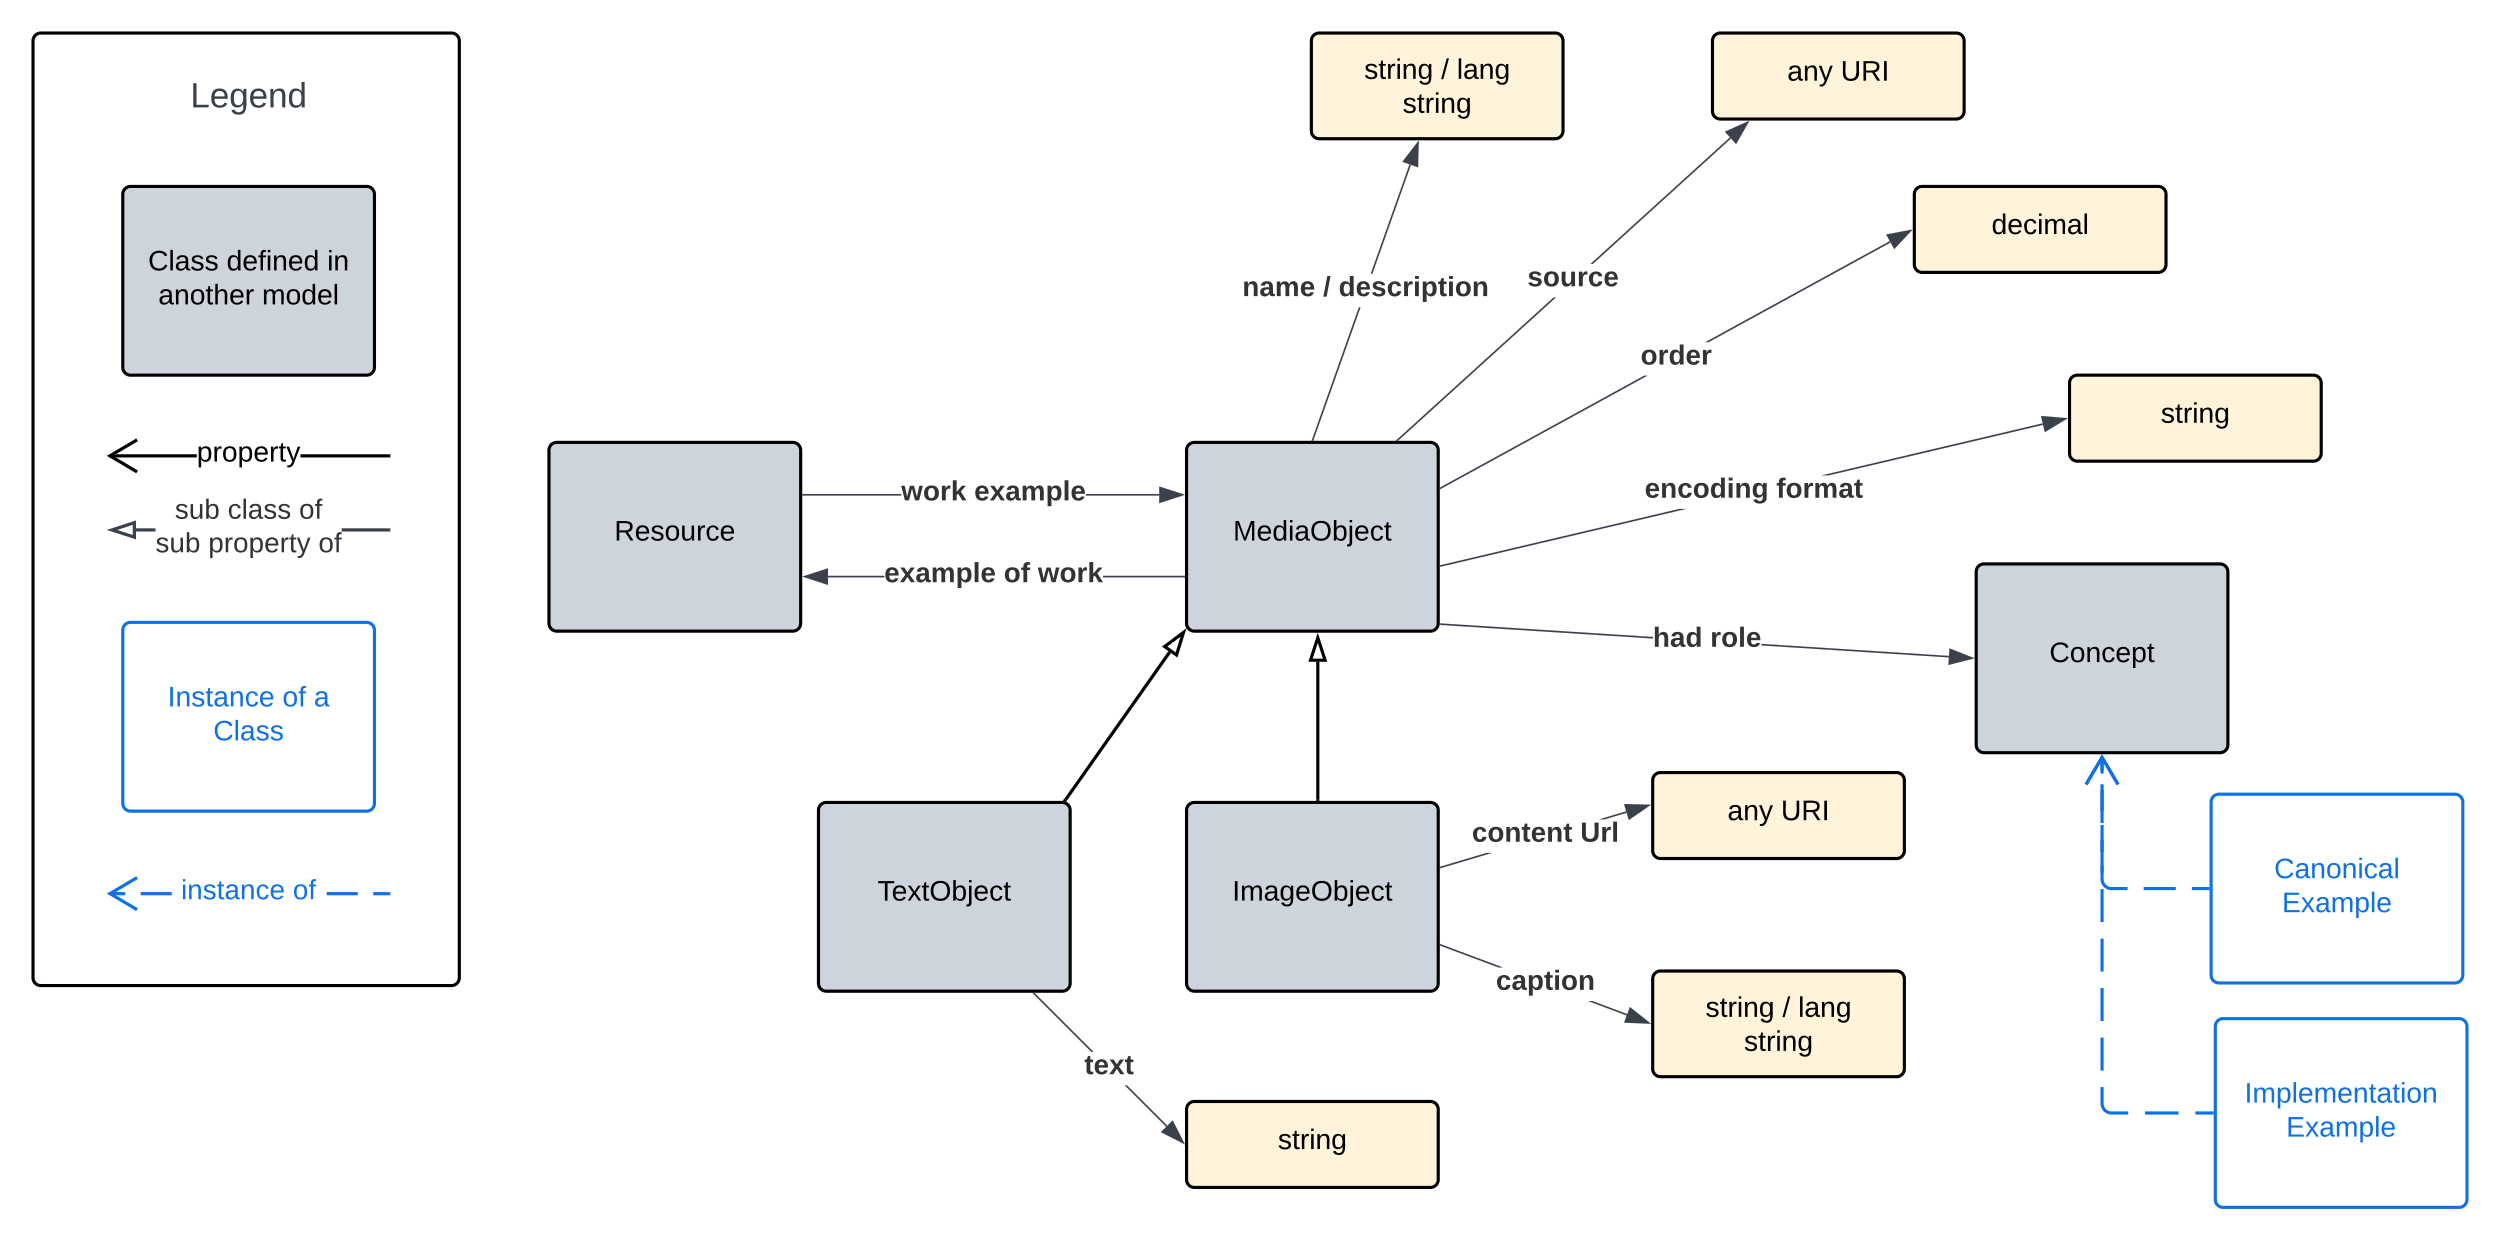 <svg xmlns="http://www.w3.org/2000/svg" xmlns:xlink="http://www.w3.org/1999/xlink" xmlns:lucid="lucid" width="1589.33" height="788.57"><g transform="translate(-1555 -177.434)" lucid:page-tab-id="PL-nZYSw3IIe"><path d="M1500 0h2000v1000H1500z" fill="#fff"/><path d="M1576 203.43a5 5 0 0 1 5-5h261a5 5 0 0 1 5 5V799a5 5 0 0 1-5 5h-261a5 5 0 0 1-5-5z" stroke="#000" stroke-width="2" fill="#fff"/><path d="M1904 463.67a5 5 0 0 1 5-5h150a5 5 0 0 1 5 5v110a5 5 0 0 1-5 5h-150a5 5 0 0 1-5-5z" stroke="#000" stroke-width="2" fill="#ced4db"/><use xlink:href="#a" transform="matrix(1,0,0,1,1916,470.668) translate(29.55 50.4)"/><path d="M2309.33 463.67a5 5 0 0 1 5-5h150a5 5 0 0 1 5 5v110a5 5 0 0 1-5 5h-150a5 5 0 0 1-5-5z" stroke="#000" stroke-width="2" fill="#ced4db"/><use xlink:href="#b" transform="matrix(1,0,0,1,2321.333,470.668) translate(17.575 50.4)"/><path d="M2127.95 492.5h-62.45v-1h62.45zm164 0h-46.57v-1h46.57z" stroke="#3a414a" stroke-width=".05" fill="#3a414a"/><path d="M2065.5 492.5h-.5v-1h.5z" fill="#3a414a"/><path d="M2065.54 492.52h-.57v-1.04h.57zm-.5-1v.96h.45v-.96z" stroke="#3a414a" stroke-width=".05" fill="#3a414a"/><path d="M2306.7 492l-14.25 4.63v-9.26z" fill="#3a414a"/><path d="M2308.33 492l-16.38 5.32v-10.64zm-15.38 3.95l12.15-3.95-12.15-3.95z" stroke="#3a414a" stroke-width=".05" fill="#3a414a"/><use xlink:href="#c" transform="matrix(1,0,0,1,2127.951,481.333) translate(0 14.222)"/><use xlink:href="#d" transform="matrix(1,0,0,1,2127.951,481.333) translate(46.37 14.222)"/><path d="M2117.14 544.5h-35.76v-1h35.76zm190.7 0h-51.64v-1h51.63z" stroke="#3a414a" stroke-width=".05" fill="#3a414a"/><path d="M2308.33 544.5h-.5v-1h.5z" fill="#3a414a"/><path d="M2308.36 544.52h-.56v-1.04h.56zm-.5-1v.96h.45v-.96z" stroke="#3a414a" stroke-width=".05" fill="#3a414a"/><path d="M2080.88 548.63l-14.26-4.63 14.26-4.63z" fill="#3a414a"/><path d="M2081.38 549.32L2065 544l16.38-5.32zm-13.14-5.32l12.14 3.95v-7.9z" stroke="#3a414a" stroke-width=".05" fill="#3a414a"/><use xlink:href="#e" transform="matrix(1,0,0,1,2117.136,533.333) translate(0 14.222)"/><use xlink:href="#f" transform="matrix(1,0,0,1,2117.136,533.333) translate(76 14.222)"/><use xlink:href="#g" transform="matrix(1,0,0,1,2117.136,533.333) translate(97.63 14.222)"/><path d="M2388.67 203.43a5 5 0 0 1 5-5h150a5 5 0 0 1 5 5v57.2a5 5 0 0 1-5 5h-150a5 5 0 0 1-5-5z" stroke="#000" stroke-width="2" fill="#fff3d9"/><use xlink:href="#h" transform="matrix(1,0,0,1,2400.667,210.434) translate(21.575 17.15)"/><use xlink:href="#i" transform="matrix(1,0,0,1,2400.667,210.434) translate(70.475 17.15)"/><use xlink:href="#j" transform="matrix(1,0,0,1,2400.667,210.434) translate(80.475 17.15)"/><use xlink:href="#k" transform="matrix(1,0,0,1,2400.667,210.434) translate(46.05 38.75)"/><path d="M2389.97 457.36l-.94-.33 29.83-84.2h1.06zM2452 282.24l-24.53 69.24h-1.05l24.64-69.57z" stroke="#3a414a" stroke-width=".05" fill="#3a414a"/><path d="M2389.98 457.35l-.12.32h-1.06l.23-.65z" fill="#3a414a"/><path d="M2390 457.34l-.12.35h-1.1l.24-.7zm-1.16.3h1l.1-.27-.9-.32z" stroke="#3a414a" stroke-width=".05" fill="#3a414a"/><path d="M2456.07 283.15l-8.74-3.1 9.13-11.9z" fill="#3a414a"/><path d="M2456.55 283.86l-10.04-3.56 10.5-13.67zm-8.4-4.04l7.43 2.63.34-12.76z" stroke="#3a414a" stroke-width=".05" fill="#3a414a"/><use xlink:href="#l" transform="matrix(1,0,0,1,2344.796,351.484) translate(0.005 14.222)"/><use xlink:href="#m" transform="matrix(1,0,0,1,2344.796,351.484) translate(51.314 14.222)"/><use xlink:href="#n" transform="matrix(1,0,0,1,2344.796,351.484) translate(61.19 14.222)"/><path d="M2772 300.94a5 5 0 0 1 5-5h150a5 5 0 0 1 5 5v44.67a5 5 0 0 1-5 5h-150a5 5 0 0 1-5-5z" stroke="#000" stroke-width="2" fill="#fff3d9"/><use xlink:href="#o" transform="matrix(1,0,0,1,2784,307.942) translate(37.075 18.275)"/><path d="M2471 488.2l-.47-.88 129.63-71.02h2.08zm285.87-156.6l-115.7 63.37h-2.07l117.3-64.26z" stroke="#3a414a" stroke-width=".05" fill="#3a414a"/><path d="M2471.02 488.2l-.7.37v-1.14l.22-.12z" fill="#3a414a"/><path d="M2471.06 488.2l-.75.4v-1.2l.25-.12zm-.7-.75v1.08l.63-.35-.47-.83z" stroke="#3a414a" stroke-width=".05" fill="#3a414a"/><path d="M2759.3 334.97l-4.46-8.13 14.74-2.8z" fill="#3a414a"/><path d="M2759.2 335.82l-5.13-9.34 16.93-3.2zm-3.6-8.6l3.8 6.9 8.76-9.3z" stroke="#3a414a" stroke-width=".05" fill="#3a414a"/><use xlink:href="#p" transform="matrix(1,0,0,1,2598,394.971) translate(0 14.222)"/><path d="M2870.67 420.94a5 5 0 0 1 5-5h150a5 5 0 0 1 5 5v44.67a5 5 0 0 1-5 5h-150a5 5 0 0 1-5-5z" stroke="#000" stroke-width="2" fill="#fff3d9"/><use xlink:href="#q" transform="matrix(1,0,0,1,2882.667,427.942) translate(46.05 18.275)"/><path d="M2470.93 537.7l-.22-.97 151.83-35.76h4.36zm382.9-90.18l-136.36 32.12h-4.36l140.5-33.1z" stroke="#3a414a" stroke-width=".05" fill="#3a414a"/><path d="M2470.95 537.7l-.62.15v-1.03l.4-.1z" fill="#3a414a"/><path d="M2470.98 537.72l-.67.16v-1.08l.44-.1zm-.62-.88v.98l.56-.14-.22-.92z" stroke="#3a414a" stroke-width=".05" fill="#3a414a"/><path d="M2868.1 443.65l-12.83 7.78-2.13-9.03z" fill="#3a414a"/><path d="M2869.67 443.28l-14.73 8.93-2.44-10.35zm-14.07 7.37l10.92-6.63-12.73-1.06z" stroke="#3a414a" stroke-width=".05" fill="#3a414a"/><use xlink:href="#r" transform="matrix(1,0,0,1,2600.568,479.638) translate(0.005 14.222)"/><use xlink:href="#s" transform="matrix(1,0,0,1,2600.568,479.638) translate(83.709 14.222)"/><path d="M2811.33 540.94a5 5 0 0 1 5-5h150a5 5 0 0 1 5 5v110a5 5 0 0 1-5 5h-150a5 5 0 0 1-5-5z" stroke="#000" stroke-width="2" fill="#ced4db"/><use xlink:href="#t" transform="matrix(1,0,0,1,2823.333,547.942) translate(34.525 50.4)"/><path d="M2794 594.4l-.05 1-119.14-7.62v-1zm-188.18-12.02v1l-135.06-8.63.06-1z" stroke="#3a414a" stroke-width=".05" fill="#3a414a"/><path d="M2470.84 573.75l-.07 1-.53-.03.02-.1.07-.9z" fill="#3a414a"/><path d="M2470.86 573.73l-.06 1.05-.6-.04.04-.14.07-.9zm-.57.88l-.03.1.48.02.06-.95-.45-.02z" stroke="#3a414a" stroke-width=".05" fill="#3a414a"/><path d="M2808.72 595.84l-14.53 3.7.58-9.24z" fill="#3a414a"/><path d="M2810.33 595.94l-16.7 4.27.7-10.62zm-15.6 2.96l12.37-3.16-11.87-4.72z" stroke="#3a414a" stroke-width=".05" fill="#3a414a"/><use xlink:href="#u" transform="matrix(1,0,0,1,2605.819,574.413) translate(0.005 14.222)"/><use xlink:href="#v" transform="matrix(1,0,0,1,2605.819,574.413) translate(36.449 14.222)"/><path d="M2960.67 687.33a5 5 0 0 1 5-5h150a5 5 0 0 1 5 5v110a5 5 0 0 1-5 5h-150a5 5 0 0 1-5-5z" stroke="#1071e5" stroke-width="2" fill="#fff"/><use xlink:href="#w" transform="matrix(1,0,0,1,2972.667,694.333) translate(28.075 41.4)"/><use xlink:href="#x" transform="matrix(1,0,0,1,2972.667,694.333) translate(33.05 63)"/><path d="M2963.33 830a5 5 0 0 1 5-5h150a5 5 0 0 1 5 5v110a5 5 0 0 1-5 5h-150a5 5 0 0 1-5-5z" stroke="#1071e5" stroke-width="2" fill="#fff"/><use xlink:href="#y" transform="matrix(1,0,0,1,2975.333,837) translate(6.6 41.4)"/><use xlink:href="#x" transform="matrix(1,0,0,1,2975.333,837) translate(33.05 63)"/><path d="M2958.67 742.33h-10.23m-10.22 0h-20.44m-10.22 0h-10.23l-.93-.07-.92-.22-.87-.36-.8-.5-.7-.6-.62-.72-.5-.8-.35-.87-.22-.93-.07-.94v-8.62m0-8.6v-17.24m0-8.62V676m0-8.62v-8.62" stroke="#1071e5" stroke-width="2" fill="none"/><path d="M2959.67 743.33h-1.03v-2h1.03z" stroke="#1071e5" stroke-width=".05" fill="#1071e5"/><path d="M2901.5 676.12l-10.17-17.2-10.18 17.2M2961.33 885h-10.66m-10.67 0h-21.33m-10.67 0h-10.67l-.93-.07-.92-.22-.87-.35-.8-.5-.7-.6-.62-.72-.5-.8-.35-.88-.22-.9-.07-.95v-10.5m0-10.48v-20.97m0-10.5V805.6m0-10.5v-20.98m0-10.48v-20.98m0-10.5V711.2m0-10.5v-20.96m0-10.5v-10.48" stroke="#1071e5" stroke-width="2" fill="none"/><path d="M2962.33 886h-1.02v-2h1.03z" stroke="#1071e5" stroke-width=".05" fill="#1071e5"/><path d="M2901.5 676.12l-10.17-17.2-10.18 17.2" stroke="#1071e5" stroke-width="2" fill="none"/><path d="M2605.67 673.57a5 5 0 0 1 5-5h150a5 5 0 0 1 5 5v44.66a5 5 0 0 1-5 5h-150a5 5 0 0 1-5-5z" stroke="#000" stroke-width="2" fill="#fff3d9"/><use xlink:href="#z" transform="matrix(1,0,0,1,2617.667,680.568) translate(35.55 18.275)"/><use xlink:href="#A" transform="matrix(1,0,0,1,2617.667,680.568) translate(69.55 18.275)"/><path d="M2470.95 729.34l-.28-.96 29.26-8.7h3.5zm118.16-35.2l-14.03 4.2h-3.5l17.25-5.14z" stroke="#3a414a" stroke-width=".05" fill="#3a414a"/><path d="M2470.97 729.33l-.64.2v-1.05l.35-.1z" fill="#3a414a"/><path d="M2471 729.35l-.7.2v-1.1l.4-.1zm-.64-.85v1l.58-.18-.28-.9z" stroke="#3a414a" stroke-width=".05" fill="#3a414a"/><path d="M2603.12 689.46l-12.35 8.52-2.65-8.9z" fill="#3a414a"/><path d="M2604.67 689l-14.2 9.78-3.02-10.2zm-13.62 8.17l10.5-7.25-12.75-.3z" stroke="#3a414a" stroke-width=".05" fill="#3a414a"/><use xlink:href="#B" transform="matrix(1,0,0,1,2490.735,698.333) translate(0 14.222)"/><use xlink:href="#C" transform="matrix(1,0,0,1,2490.735,698.333) translate(68.889 14.222)"/><path d="M2075.33 692.57a5 5 0 0 1 5-5h150a5 5 0 0 1 5 5v110a5 5 0 0 1-5 5h-150a5 5 0 0 1-5-5z" stroke="#000" stroke-width="2" fill="#ced4db"/><use xlink:href="#D" transform="matrix(1,0,0,1,2087.333,699.568) translate(25.55 50.4)"/><path d="M2589.5 822.12l-.35.93-24.6-9.22h2.84zm-79.04-29.62h-2.85l-36.97-13.86.35-.93z" stroke="#3a414a" stroke-width=".05" fill="#3a414a"/><path d="M2471 777.7l-.36.95-.3-.12v-1.06z" fill="#3a414a"/><path d="M2471.02 777.7l-.37.98-.34-.13v-1.12zm-.66.82l.26.1.34-.9-.6-.22z" stroke="#3a414a" stroke-width=".05" fill="#3a414a"/><path d="M2603.15 827.77l-14.98-.67 3.25-8.68z" fill="#3a414a"/><path d="M2604.67 828.33l-17.2-.76 3.72-9.97zm-15.8-1.7l12.77.57-10-7.96z" stroke="#3a414a" stroke-width=".05" fill="#3a414a"/><use xlink:href="#E" transform="matrix(1,0,0,1,2505.994,792.5) translate(0.005 14.222)"/><path d="M2605.67 799.73a5 5 0 0 1 5-5h150a5 5 0 0 1 5 5v57.2a5 5 0 0 1-5 5h-150a5 5 0 0 1-5-5z" stroke="#000" stroke-width="2" fill="#fff3d9"/><use xlink:href="#h" transform="matrix(1,0,0,1,2617.667,806.733) translate(21.575 17.15)"/><use xlink:href="#i" transform="matrix(1,0,0,1,2617.667,806.733) translate(70.475 17.15)"/><use xlink:href="#j" transform="matrix(1,0,0,1,2617.667,806.733) translate(80.475 17.15)"/><use xlink:href="#k" transform="matrix(1,0,0,1,2617.667,806.733) translate(46.05 38.75)"/><path d="M2299.42 592.54l-66.25 93.98-1.63-1.15 66.24-93.98z" stroke="#000" stroke-width=".05"/><path d="M2302.96 593.82l-7.57-5.34 12-9z" fill="#fff"/><path d="M2303.5 595.43l-9.8-6.93 15.56-11.66zm-6.4-6.98l5.32 3.76 3.1-10.07z" stroke="#000" stroke-width=".05"/><path d="M2233.2 686.5l-.44.6-.57-.24-.93-.22-.6-.05.88-1.25z"/><path d="M2233.22 686.5l-.45.63-.6-.25-.9-.22-.64-.05.9-1.3zm-2.5.07l.56.04.92.24.56.23.4-.57-1.6-1.12z" stroke="#000" stroke-width=".05"/><path d="M1633.05 300.94a5 5 0 0 1 5-5h150a5 5 0 0 1 5 5v110a5 5 0 0 1-5 5h-150a5 5 0 0 1-5-5z" stroke="#000" stroke-width="2" fill="#ced4db"/><use xlink:href="#F" transform="matrix(1,0,0,1,1645.048,307.942) translate(4.1 41.4)"/><use xlink:href="#G" transform="matrix(1,0,0,1,1645.048,307.942) translate(54 41.4)"/><use xlink:href="#H" transform="matrix(1,0,0,1,1645.048,307.942) translate(117.95 41.4)"/><use xlink:href="#I" transform="matrix(1,0,0,1,1645.048,307.942) translate(10.575 63)"/><use xlink:href="#J" transform="matrix(1,0,0,1,1645.048,307.942) translate(76.525 63)"/><path d="M1680.1 468.23h-55.33v-2h55.33zm122.04 0H1746v-2h56.14z" stroke="#000" stroke-width=".05"/><path d="M1803.14 468.23h-1.02v-2h1.02zM1642.64 457.9l-15.76 9.33 15.76 9.32-1.02 1.73-18.67-11.05 18.67-11.04z" stroke="#000" stroke-width=".05"/><use xlink:href="#K" transform="matrix(1,0,0,1,1680.098,456.434) translate(0.005 14.4)"/><path d="M1633.05 578.1a5 5 0 0 1 5-5h150a5 5 0 0 1 5 5v110a5 5 0 0 1-5 5h-150a5 5 0 0 1-5-5z" stroke="#1071e5" stroke-width="2" fill="#fff"/><use xlink:href="#L" transform="matrix(1,0,0,1,1645.048,585.115) translate(16.5 41.4)"/><use xlink:href="#M" transform="matrix(1,0,0,1,1645.048,585.115) translate(89.5 41.4)"/><use xlink:href="#N" transform="matrix(1,0,0,1,1645.048,585.115) translate(109.5 41.4)"/><use xlink:href="#O" transform="matrix(1,0,0,1,1645.048,585.115) translate(45.55 63)"/><path d="M1802.14 746.54h-9.85v-2h9.84zm-19.7 0h-19.7v-2h19.7zm-118.25 0h-19.72v-2h19.7zm-29.58 0h-9.85v-2h9.85z" stroke="#1071e5" stroke-width=".05" fill="#1071e5"/><path d="M1803.14 746.54h-1.02v-2h1.02zM1642.64 736.23l-15.76 9.3 15.76 9.34-1.02 1.72-18.67-11.06 18.67-11.04z" stroke="#1071e5" stroke-width=".05" fill="#1071e5"/><use xlink:href="#P" transform="matrix(1,0,0,1,1670.11,734.878) translate(0 14.222)"/><use xlink:href="#Q" transform="matrix(1,0,0,1,1670.11,734.878) translate(71.062 14.222)"/><path d="M1653.84 515.32h-12.4v-2h12.4zm148.3 0h-29.88v-2h29.88z" stroke="#3a414a" stroke-width=".05" fill="#3a414a"/><path d="M1803.14 515.32h-1.02v-2h1.02z" stroke="#3a414a" stroke-width=".05" fill="#3a414a"/><path d="M1640.45 518.96l-14.26-4.64 14.25-4.64z" fill="#fff"/><path d="M1641.45 520.33l-18.5-6 18.5-6.02zm-12.03-6l10.03 3.25v-6.52z" stroke="#3a414a" stroke-width=".05" fill="#3a414a"/><g><use xlink:href="#R" transform="matrix(1,0,0,1,1653.838,492.987) translate(12.326 14.222)"/><use xlink:href="#S" transform="matrix(1,0,0,1,1653.838,492.987) translate(45.906 14.222)"/><use xlink:href="#T" transform="matrix(1,0,0,1,1653.838,492.987) translate(91.289 14.222)"/><use xlink:href="#U" transform="matrix(1,0,0,1,1653.838,492.987) translate(0.005 35.556)"/><use xlink:href="#V" transform="matrix(1,0,0,1,1653.838,492.987) translate(33.585 35.556)"/><use xlink:href="#W" transform="matrix(1,0,0,1,1653.838,492.987) translate(103.61 35.556)"/></g><path d="M1593.05 216.43a6 6 0 0 1 6-6h228a6 6 0 0 1 6 6v48a6 6 0 0 1-6 6h-228a6 6 0 0 1-6-6z" stroke="#000" stroke-opacity="0" fill="#fff" fill-opacity="0"/><g><use xlink:href="#X" transform="matrix(1,0,0,1,1598.048,215.434) translate(77.963 30.278)"/></g><path d="M2309.33 692.57a5 5 0 0 1 5-5h150a5 5 0 0 1 5 5v110a5 5 0 0 1-5 5h-150a5 5 0 0 1-5-5z" stroke="#000" stroke-width="2" fill="#ced4db"/><g><use xlink:href="#Y" transform="matrix(1,0,0,1,2321.333,699.568) translate(17.05 50.4)"/></g><path d="M2392.77 598.17v87.4" stroke="#000" stroke-width="2" fill="none"/><path d="M2392.77 582.9l4.63 14.27h-9.27z" stroke="#000" stroke-width="2" fill="#fff"/><path d="M2393.77 686.57h-2v-1.03h2z" stroke="#000" stroke-width=".05"/><path d="M2643.67 203.43a5 5 0 0 1 5-5h150a5 5 0 0 1 5 5v44.67a5 5 0 0 1-5 5h-150a5 5 0 0 1-5-5z" stroke="#000" stroke-width="2" fill="#fff3d9"/><g><use xlink:href="#z" transform="matrix(1,0,0,1,2655.667,210.434) translate(35.55 18.275)"/><use xlink:href="#A" transform="matrix(1,0,0,1,2655.667,210.434) translate(69.55 18.275)"/></g><path d="M2443.7 457.7l-.67-.74 99.6-90.4h1.48zm211.74-192.22l-87.83 79.74h-1.48l88.65-80.48z" stroke="#3a414a" stroke-width=".05" fill="#3a414a"/><path d="M2443.7 457.67h-1.44l.78-.72z" fill="#3a414a"/><path d="M2443.75 457.7h-1.56l.85-.78zm-1.43-.06h1.32l-.6-.65z" stroke="#3a414a" stroke-width=".05" fill="#3a414a"/><path d="M2658.6 268.2l-6.24-6.85 13.67-6.16z" fill="#3a414a"/><path d="M2658.68 269.06l-7.16-7.9 15.7-7.06zm-5.5-7.54l5.32 5.84 6.34-11.08z" stroke="#3a414a" stroke-width=".05" fill="#3a414a"/><g><use xlink:href="#Z" transform="matrix(1,0,0,1,2526.03,345.218) translate(0.005 14.222)"/></g><path d="M2309.33 882.67a5 5 0 0 1 5-5h150a5 5 0 0 1 5 5v44.66a5 5 0 0 1-5 5h-150a5 5 0 0 1-5-5z" stroke="#000" stroke-width="2" fill="#fff3d9"/><g><use xlink:href="#q" transform="matrix(1,0,0,1,2321.333,889.667) translate(46.05 18.275)"/></g><path d="M2297.1 893.06l-.7.7-26.32-26.3h1.4zm-46.94-46.94h-1.42l-36.84-36.85.7-.7z" stroke="#3a414a" stroke-width=".05" fill="#3a414a"/><path d="M2212.62 808.58l-.7.7-.73-.7h1.4z" fill="#3a414a"/><path d="M2212.65 808.58l-.74.74-.77-.78h1.5zm-1.4 0l.66.67.67-.66z" stroke="#3a414a" stroke-width=".05" fill="#3a414a"/><path d="M2307.2 903.86l-13.38-6.8 6.56-6.57z" fill="#3a414a"/><path d="M2308.33 905l-15.35-7.82 7.53-7.53zm-13.67-8.1l11.4 5.8-5.8-11.37z" stroke="#3a414a" stroke-width=".05" fill="#3a414a"/><g><use xlink:href="#aa" transform="matrix(1,0,0,1,2244.364,846.117) translate(0 14.222)"/></g><defs><path d="M233-177c-1 41-23 64-60 70L243 0h-38l-65-103H63V0H30v-248c88 3 205-21 203 71zM63-129c60-2 137 13 137-47 0-61-80-42-137-45v92" id="ab"/><path d="M100-194c63 0 86 42 84 106H49c0 40 14 67 53 68 26 1 43-12 49-29l28 8c-11 28-37 45-77 45C44 4 14-33 15-96c1-61 26-98 85-98zm52 81c6-60-76-77-97-28-3 7-6 17-6 28h103" id="ac"/><path d="M135-143c-3-34-86-38-87 0 15 53 115 12 119 90S17 21 10-45l28-5c4 36 97 45 98 0-10-56-113-15-118-90-4-57 82-63 122-42 12 7 21 19 24 35" id="ad"/><path d="M100-194c62-1 85 37 85 99 1 63-27 99-86 99S16-35 15-95c0-66 28-99 85-99zM99-20c44 1 53-31 53-75 0-43-8-75-51-75s-53 32-53 75 10 74 51 75" id="ae"/><path d="M84 4C-5 8 30-112 23-190h32v120c0 31 7 50 39 49 72-2 45-101 50-169h31l1 190h-30c-1-10 1-25-2-33-11 22-28 36-60 37" id="af"/><path d="M114-163C36-179 61-72 57 0H25l-1-190h30c1 12-1 29 2 39 6-27 23-49 58-41v29" id="ag"/><path d="M96-169c-40 0-48 33-48 73s9 75 48 75c24 0 41-14 43-38l32 2c-6 37-31 61-74 61-59 0-76-41-82-99-10-93 101-131 147-64 4 7 5 14 7 22l-32 3c-4-21-16-35-41-35" id="ah"/><g id="a"><use transform="matrix(0.05,0,0,0.05,0,0)" xlink:href="#ab"/><use transform="matrix(0.05,0,0,0.05,12.95,0)" xlink:href="#ac"/><use transform="matrix(0.05,0,0,0.05,22.95,0)" xlink:href="#ad"/><use transform="matrix(0.05,0,0,0.05,31.95,0)" xlink:href="#ae"/><use transform="matrix(0.05,0,0,0.05,41.95,0)" xlink:href="#af"/><use transform="matrix(0.05,0,0,0.05,51.95,0)" xlink:href="#ag"/><use transform="matrix(0.05,0,0,0.05,57.9,0)" xlink:href="#ah"/><use transform="matrix(0.05,0,0,0.05,66.9,0)" xlink:href="#ac"/></g><path d="M240 0l2-218c-23 76-54 145-80 218h-23L58-218 59 0H30v-248h44l77 211c21-75 51-140 76-211h43V0h-30" id="ai"/><path d="M85-194c31 0 48 13 60 33l-1-100h32l1 261h-30c-2-10 0-23-3-31C134-8 116 4 85 4 32 4 16-35 15-94c0-66 23-100 70-100zm9 24c-40 0-46 34-46 75 0 40 6 74 45 74 42 0 51-32 51-76 0-42-9-74-50-73" id="aj"/><path d="M24-231v-30h32v30H24zM24 0v-190h32V0H24" id="ak"/><path d="M141-36C126-15 110 5 73 4 37 3 15-17 15-53c-1-64 63-63 125-63 3-35-9-54-41-54-24 1-41 7-42 31l-33-3c5-37 33-52 76-52 45 0 72 20 72 64v82c-1 20 7 32 28 27v20c-31 9-61-2-59-35zM48-53c0 20 12 33 32 33 41-3 63-29 60-74-43 2-92-5-92 41" id="al"/><path d="M140-251c81 0 123 46 123 126C263-46 219 4 140 4 59 4 17-45 17-125s42-126 123-126zm0 227c63 0 89-41 89-101s-29-99-89-99c-61 0-89 39-89 99S79-25 140-24" id="am"/><path d="M115-194c53 0 69 39 70 98 0 66-23 100-70 100C84 3 66-7 56-30L54 0H23l1-261h32v101c10-23 28-34 59-34zm-8 174c40 0 45-34 45-75 0-40-5-75-45-74-42 0-51 32-51 76 0 43 10 73 51 73" id="an"/><path d="M24-231v-30h32v30H24zM-9 49c24 4 33-6 33-30v-209h32V24c2 40-23 58-65 49V49" id="ao"/><path d="M59-47c-2 24 18 29 38 22v24C64 9 27 4 27-40v-127H5v-23h24l9-43h21v43h35v23H59v120" id="ap"/><g id="b"><use transform="matrix(0.05,0,0,0.05,0,0)" xlink:href="#ai"/><use transform="matrix(0.05,0,0,0.05,14.95,0)" xlink:href="#ac"/><use transform="matrix(0.05,0,0,0.05,24.95,0)" xlink:href="#aj"/><use transform="matrix(0.05,0,0,0.05,34.95,0)" xlink:href="#ak"/><use transform="matrix(0.05,0,0,0.05,38.9,0)" xlink:href="#al"/><use transform="matrix(0.05,0,0,0.05,48.9,0)" xlink:href="#am"/><use transform="matrix(0.05,0,0,0.05,62.9,0)" xlink:href="#an"/><use transform="matrix(0.05,0,0,0.05,72.9,0)" xlink:href="#ao"/><use transform="matrix(0.05,0,0,0.05,76.85,0)" xlink:href="#ac"/><use transform="matrix(0.05,0,0,0.05,86.85,0)" xlink:href="#ah"/><use transform="matrix(0.05,0,0,0.05,95.85,0)" xlink:href="#ap"/></g><path fill="#333" d="M231 0h-52l-39-155L100 0H48L-1-190h46L77-45c9-52 24-97 36-145h53l37 145 32-145h46" id="aq"/><path fill="#333" d="M110-194c64 0 96 36 96 99 0 64-35 99-97 99-61 0-95-36-95-99 0-62 34-99 96-99zm-1 164c35 0 45-28 45-65 0-40-10-65-43-65-34 0-45 26-45 65 0 36 10 65 43 65" id="ar"/><path fill="#333" d="M135-150c-39-12-60 13-60 57V0H25l-1-190h47c2 13-1 29 3 40 6-28 27-53 61-41v41" id="as"/><path fill="#333" d="M147 0L96-86 75-71V0H25v-261h50v150l67-79h53l-66 74L201 0h-54" id="at"/><g id="c"><use transform="matrix(0.049,0,0,0.049,0,0)" xlink:href="#aq"/><use transform="matrix(0.049,0,0,0.049,13.827,0)" xlink:href="#ar"/><use transform="matrix(0.049,0,0,0.049,24.642,0)" xlink:href="#as"/><use transform="matrix(0.049,0,0,0.049,31.556,0)" xlink:href="#at"/></g><path fill="#333" d="M185-48c-13 30-37 53-82 52C43 2 14-33 14-96s30-98 90-98c62 0 83 45 84 108H66c0 31 8 55 39 56 18 0 30-7 34-22zm-45-69c5-46-57-63-70-21-2 6-4 13-4 21h74" id="au"/><path fill="#333" d="M144 0l-44-69L55 0H2l70-98-66-92h53l41 62 40-62h54l-67 91 71 99h-54" id="av"/><path fill="#333" d="M133-34C117-15 103 5 69 4 32 3 11-16 11-54c-1-60 55-63 116-61 1-26-3-47-28-47-18 1-26 9-28 27l-52-2c7-38 36-58 82-57s74 22 75 68l1 82c-1 14 12 18 25 15v27c-30 8-71 5-69-32zm-48 3c29 0 43-24 42-57-32 0-66-3-65 30 0 17 8 27 23 27" id="aw"/><path fill="#333" d="M220-157c-53 9-28 100-34 157h-49v-107c1-27-5-49-29-50C55-147 81-57 75 0H25l-1-190h47c2 12-1 28 3 38 10-53 101-56 108 0 13-22 24-43 59-42 82 1 51 116 57 194h-49v-107c-1-25-5-48-29-50" id="ax"/><path fill="#333" d="M135-194c53 0 70 44 70 98 0 56-19 98-73 100-31 1-45-17-59-34 3 33 2 69 2 105H25l-1-265h48c2 10 0 23 3 31 11-24 29-35 60-35zM114-30c33 0 39-31 40-66 0-38-9-64-40-64-56 0-55 130 0 130" id="ay"/><path fill="#333" d="M25 0v-261h50V0H25" id="az"/><g id="d"><use transform="matrix(0.049,0,0,0.049,0,0)" xlink:href="#au"/><use transform="matrix(0.049,0,0,0.049,9.877,0)" xlink:href="#av"/><use transform="matrix(0.049,0,0,0.049,19.753,0)" xlink:href="#aw"/><use transform="matrix(0.049,0,0,0.049,29.63,0)" xlink:href="#ax"/><use transform="matrix(0.049,0,0,0.049,45.432,0)" xlink:href="#ay"/><use transform="matrix(0.049,0,0,0.049,56.247,0)" xlink:href="#az"/><use transform="matrix(0.049,0,0,0.049,61.185,0)" xlink:href="#au"/></g><g id="e"><use transform="matrix(0.049,0,0,0.049,0,0)" xlink:href="#au"/><use transform="matrix(0.049,0,0,0.049,9.877,0)" xlink:href="#av"/><use transform="matrix(0.049,0,0,0.049,19.753,0)" xlink:href="#aw"/><use transform="matrix(0.049,0,0,0.049,29.63,0)" xlink:href="#ax"/><use transform="matrix(0.049,0,0,0.049,45.432,0)" xlink:href="#ay"/><use transform="matrix(0.049,0,0,0.049,56.247,0)" xlink:href="#az"/><use transform="matrix(0.049,0,0,0.049,61.185,0)" xlink:href="#au"/></g><path fill="#333" d="M121-226c-27-7-43 5-38 36h38v33H83V0H34v-157H6v-33h28c-9-59 32-81 87-68v32" id="aA"/><g id="f"><use transform="matrix(0.049,0,0,0.049,0,0)" xlink:href="#ar"/><use transform="matrix(0.049,0,0,0.049,10.815,0)" xlink:href="#aA"/></g><g id="g"><use transform="matrix(0.049,0,0,0.049,0,0)" xlink:href="#aq"/><use transform="matrix(0.049,0,0,0.049,13.827,0)" xlink:href="#ar"/><use transform="matrix(0.049,0,0,0.049,24.642,0)" xlink:href="#as"/><use transform="matrix(0.049,0,0,0.049,31.556,0)" xlink:href="#at"/></g><path d="M117-194c89-4 53 116 60 194h-32v-121c0-31-8-49-39-48C34-167 62-67 57 0H25l-1-190h30c1 10-1 24 2 32 11-22 29-35 61-36" id="aB"/><path d="M177-190C167-65 218 103 67 71c-23-6-38-20-44-43l32-5c15 47 100 32 89-28v-30C133-14 115 1 83 1 29 1 15-40 15-95c0-56 16-97 71-98 29-1 48 16 59 35 1-10 0-23 2-32h30zM94-22c36 0 50-32 50-73 0-42-14-75-50-75-39 0-46 34-46 75s6 73 46 73" id="aC"/><g id="h"><use transform="matrix(0.05,0,0,0.05,0,0)" xlink:href="#ad"/><use transform="matrix(0.05,0,0,0.05,9,0)" xlink:href="#ap"/><use transform="matrix(0.05,0,0,0.05,14,0)" xlink:href="#ag"/><use transform="matrix(0.05,0,0,0.05,19.95,0)" xlink:href="#ak"/><use transform="matrix(0.05,0,0,0.05,23.9,0)" xlink:href="#aB"/><use transform="matrix(0.05,0,0,0.05,33.9,0)" xlink:href="#aC"/></g><path d="M0 4l72-265h28L28 4H0" id="aD"/><use transform="matrix(0.05,0,0,0.05,0,0)" xlink:href="#aD" id="i"/><path d="M24 0v-261h32V0H24" id="aE"/><g id="j"><use transform="matrix(0.05,0,0,0.05,0,0)" xlink:href="#aE"/><use transform="matrix(0.05,0,0,0.05,3.95,0)" xlink:href="#al"/><use transform="matrix(0.05,0,0,0.05,13.95,0)" xlink:href="#aB"/><use transform="matrix(0.05,0,0,0.05,23.95,0)" xlink:href="#aC"/></g><g id="k"><use transform="matrix(0.05,0,0,0.05,0,0)" xlink:href="#ad"/><use transform="matrix(0.05,0,0,0.05,9,0)" xlink:href="#ap"/><use transform="matrix(0.05,0,0,0.05,14,0)" xlink:href="#ag"/><use transform="matrix(0.05,0,0,0.05,19.95,0)" xlink:href="#ak"/><use transform="matrix(0.05,0,0,0.05,23.9,0)" xlink:href="#aB"/><use transform="matrix(0.05,0,0,0.05,33.9,0)" xlink:href="#aC"/></g><path fill="#333" d="M135-194c87-1 58 113 63 194h-50c-7-57 23-157-34-157-59 0-34 97-39 157H25l-1-190h47c2 12-1 28 3 38 12-26 28-41 61-42" id="aF"/><g id="l"><use transform="matrix(0.049,0,0,0.049,0,0)" xlink:href="#aF"/><use transform="matrix(0.049,0,0,0.049,10.815,0)" xlink:href="#aw"/><use transform="matrix(0.049,0,0,0.049,20.691,0)" xlink:href="#ax"/><use transform="matrix(0.049,0,0,0.049,36.494,0)" xlink:href="#au"/></g><path fill="#333" d="M4 7l51-268h42L46 7H4" id="aG"/><use transform="matrix(0.049,0,0,0.049,0,0)" xlink:href="#aG" id="m"/><path fill="#333" d="M88-194c31-1 46 15 58 34l-1-101h50l1 261h-48c-2-10 0-23-3-31C134-8 116 4 84 4 32 4 16-41 15-95c0-56 19-97 73-99zm17 164c33 0 40-30 41-66 1-37-9-64-41-64s-38 30-39 65c0 43 13 65 39 65" id="aH"/><path fill="#333" d="M137-138c1-29-70-34-71-4 15 46 118 7 119 86 1 83-164 76-172 9l43-7c4 19 20 25 44 25 33 8 57-30 24-41C81-84 22-81 20-136c-2-80 154-74 161-7" id="aI"/><path fill="#333" d="M190-63c-7 42-38 67-86 67-59 0-84-38-90-98-12-110 154-137 174-36l-49 2c-2-19-15-32-35-32-30 0-35 28-38 64-6 74 65 87 74 30" id="aJ"/><path fill="#333" d="M25-224v-37h50v37H25zM25 0v-190h50V0H25" id="aK"/><path fill="#333" d="M115-3C79 11 28 4 28-45v-112H4v-33h27l15-45h31v45h36v33H77v99c-1 23 16 31 38 25v30" id="aL"/><g id="n"><use transform="matrix(0.049,0,0,0.049,0,0)" xlink:href="#aH"/><use transform="matrix(0.049,0,0,0.049,10.815,0)" xlink:href="#au"/><use transform="matrix(0.049,0,0,0.049,20.691,0)" xlink:href="#aI"/><use transform="matrix(0.049,0,0,0.049,30.568,0)" xlink:href="#aJ"/><use transform="matrix(0.049,0,0,0.049,40.444,0)" xlink:href="#as"/><use transform="matrix(0.049,0,0,0.049,47.358,0)" xlink:href="#aK"/><use transform="matrix(0.049,0,0,0.049,52.296,0)" xlink:href="#ay"/><use transform="matrix(0.049,0,0,0.049,63.111,0)" xlink:href="#aL"/><use transform="matrix(0.049,0,0,0.049,68.988,0)" xlink:href="#aK"/><use transform="matrix(0.049,0,0,0.049,73.926,0)" xlink:href="#ar"/><use transform="matrix(0.049,0,0,0.049,84.741,0)" xlink:href="#aF"/></g><path d="M210-169c-67 3-38 105-44 169h-31v-121c0-29-5-50-35-48C34-165 62-65 56 0H25l-1-190h30c1 10-1 24 2 32 10-44 99-50 107 0 11-21 27-35 58-36 85-2 47 119 55 194h-31v-121c0-29-5-49-35-48" id="aM"/><g id="o"><use transform="matrix(0.05,0,0,0.05,0,0)" xlink:href="#aj"/><use transform="matrix(0.05,0,0,0.05,10,0)" xlink:href="#ac"/><use transform="matrix(0.05,0,0,0.05,20,0)" xlink:href="#ah"/><use transform="matrix(0.05,0,0,0.05,29,0)" xlink:href="#ak"/><use transform="matrix(0.05,0,0,0.05,32.95,0)" xlink:href="#aM"/><use transform="matrix(0.05,0,0,0.05,47.9,0)" xlink:href="#al"/><use transform="matrix(0.05,0,0,0.05,57.9,0)" xlink:href="#aE"/></g><g id="p"><use transform="matrix(0.049,0,0,0.049,0,0)" xlink:href="#ar"/><use transform="matrix(0.049,0,0,0.049,10.815,0)" xlink:href="#as"/><use transform="matrix(0.049,0,0,0.049,17.728,0)" xlink:href="#aH"/><use transform="matrix(0.049,0,0,0.049,28.543,0)" xlink:href="#au"/><use transform="matrix(0.049,0,0,0.049,38.42,0)" xlink:href="#as"/></g><g id="q"><use transform="matrix(0.05,0,0,0.05,0,0)" xlink:href="#ad"/><use transform="matrix(0.05,0,0,0.05,9,0)" xlink:href="#ap"/><use transform="matrix(0.05,0,0,0.05,14,0)" xlink:href="#ag"/><use transform="matrix(0.05,0,0,0.05,19.95,0)" xlink:href="#ak"/><use transform="matrix(0.05,0,0,0.05,23.9,0)" xlink:href="#aB"/><use transform="matrix(0.05,0,0,0.05,33.9,0)" xlink:href="#aC"/></g><path fill="#333" d="M195-6C206 82 75 100 31 46c-4-6-6-13-8-21l49-6c3 16 16 24 34 25 40 0 42-37 40-79-11 22-30 35-61 35-53 0-70-43-70-97 0-56 18-96 73-97 30 0 46 14 59 34l2-30h47zm-90-29c32 0 41-27 41-63 0-35-9-62-40-62-32 0-39 29-40 63 0 36 9 62 39 62" id="aN"/><g id="r"><use transform="matrix(0.049,0,0,0.049,0,0)" xlink:href="#au"/><use transform="matrix(0.049,0,0,0.049,9.877,0)" xlink:href="#aF"/><use transform="matrix(0.049,0,0,0.049,20.691,0)" xlink:href="#aJ"/><use transform="matrix(0.049,0,0,0.049,30.568,0)" xlink:href="#ar"/><use transform="matrix(0.049,0,0,0.049,41.383,0)" xlink:href="#aH"/><use transform="matrix(0.049,0,0,0.049,52.198,0)" xlink:href="#aK"/><use transform="matrix(0.049,0,0,0.049,57.136,0)" xlink:href="#aF"/><use transform="matrix(0.049,0,0,0.049,67.951,0)" xlink:href="#aN"/></g><g id="s"><use transform="matrix(0.049,0,0,0.049,0,0)" xlink:href="#aA"/><use transform="matrix(0.049,0,0,0.049,5.877,0)" xlink:href="#ar"/><use transform="matrix(0.049,0,0,0.049,16.691,0)" xlink:href="#as"/><use transform="matrix(0.049,0,0,0.049,23.605,0)" xlink:href="#ax"/><use transform="matrix(0.049,0,0,0.049,39.407,0)" xlink:href="#aw"/><use transform="matrix(0.049,0,0,0.049,49.284,0)" xlink:href="#aL"/></g><path d="M212-179c-10-28-35-45-73-45-59 0-87 40-87 99 0 60 29 101 89 101 43 0 62-24 78-52l27 14C228-24 195 4 139 4 59 4 22-46 18-125c-6-104 99-153 187-111 19 9 31 26 39 46" id="aO"/><path d="M115-194c55 1 70 41 70 98S169 2 115 4C84 4 66-9 55-30l1 105H24l-1-265h31l2 30c10-21 28-34 59-34zm-8 174c40 0 45-34 45-75s-6-73-45-74c-42 0-51 32-51 76 0 43 10 73 51 73" id="aP"/><g id="t"><use transform="matrix(0.05,0,0,0.05,0,0)" xlink:href="#aO"/><use transform="matrix(0.05,0,0,0.05,12.95,0)" xlink:href="#ae"/><use transform="matrix(0.05,0,0,0.05,22.95,0)" xlink:href="#aB"/><use transform="matrix(0.05,0,0,0.05,32.95,0)" xlink:href="#ah"/><use transform="matrix(0.05,0,0,0.05,41.95,0)" xlink:href="#ac"/><use transform="matrix(0.05,0,0,0.05,51.95,0)" xlink:href="#aP"/><use transform="matrix(0.05,0,0,0.05,61.95,0)" xlink:href="#ap"/></g><path fill="#333" d="M114-157C55-157 80-60 75 0H25v-261h50l-1 109c12-26 28-41 61-42 86-1 58 113 63 194h-50c-7-57 23-157-34-157" id="aQ"/><g id="u"><use transform="matrix(0.049,0,0,0.049,0,0)" xlink:href="#aQ"/><use transform="matrix(0.049,0,0,0.049,10.815,0)" xlink:href="#aw"/><use transform="matrix(0.049,0,0,0.049,20.691,0)" xlink:href="#aH"/></g><g id="v"><use transform="matrix(0.049,0,0,0.049,0,0)" xlink:href="#as"/><use transform="matrix(0.049,0,0,0.049,6.914,0)" xlink:href="#ar"/><use transform="matrix(0.049,0,0,0.049,17.728,0)" xlink:href="#az"/><use transform="matrix(0.049,0,0,0.049,22.667,0)" xlink:href="#au"/></g><path fill="#1071e5" d="M212-179c-10-28-35-45-73-45-59 0-87 40-87 99 0 60 29 101 89 101 43 0 62-24 78-52l27 14C228-24 195 4 139 4 59 4 22-46 18-125c-6-104 99-153 187-111 19 9 31 26 39 46" id="aR"/><path fill="#1071e5" d="M141-36C126-15 110 5 73 4 37 3 15-17 15-53c-1-64 63-63 125-63 3-35-9-54-41-54-24 1-41 7-42 31l-33-3c5-37 33-52 76-52 45 0 72 20 72 64v82c-1 20 7 32 28 27v20c-31 9-61-2-59-35zM48-53c0 20 12 33 32 33 41-3 63-29 60-74-43 2-92-5-92 41" id="aS"/><path fill="#1071e5" d="M117-194c89-4 53 116 60 194h-32v-121c0-31-8-49-39-48C34-167 62-67 57 0H25l-1-190h30c1 10-1 24 2 32 11-22 29-35 61-36" id="aT"/><path fill="#1071e5" d="M100-194c62-1 85 37 85 99 1 63-27 99-86 99S16-35 15-95c0-66 28-99 85-99zM99-20c44 1 53-31 53-75 0-43-8-75-51-75s-53 32-53 75 10 74 51 75" id="aU"/><path fill="#1071e5" d="M24-231v-30h32v30H24zM24 0v-190h32V0H24" id="aV"/><path fill="#1071e5" d="M96-169c-40 0-48 33-48 73s9 75 48 75c24 0 41-14 43-38l32 2c-6 37-31 61-74 61-59 0-76-41-82-99-10-93 101-131 147-64 4 7 5 14 7 22l-32 3c-4-21-16-35-41-35" id="aW"/><path fill="#1071e5" d="M24 0v-261h32V0H24" id="aX"/><g id="w"><use transform="matrix(0.05,0,0,0.05,0,0)" xlink:href="#aR"/><use transform="matrix(0.05,0,0,0.05,12.95,0)" xlink:href="#aS"/><use transform="matrix(0.05,0,0,0.05,22.95,0)" xlink:href="#aT"/><use transform="matrix(0.05,0,0,0.05,32.95,0)" xlink:href="#aU"/><use transform="matrix(0.05,0,0,0.05,42.95,0)" xlink:href="#aT"/><use transform="matrix(0.05,0,0,0.05,52.95,0)" xlink:href="#aV"/><use transform="matrix(0.05,0,0,0.05,56.9,0)" xlink:href="#aW"/><use transform="matrix(0.05,0,0,0.05,65.9,0)" xlink:href="#aS"/><use transform="matrix(0.05,0,0,0.05,75.9,0)" xlink:href="#aX"/></g><path fill="#1071e5" d="M30 0v-248h187v28H63v79h144v27H63v87h162V0H30" id="aY"/><path fill="#1071e5" d="M141 0L90-78 38 0H4l68-98-65-92h35l48 74 47-74h35l-64 92 68 98h-35" id="aZ"/><path fill="#1071e5" d="M210-169c-67 3-38 105-44 169h-31v-121c0-29-5-50-35-48C34-165 62-65 56 0H25l-1-190h30c1 10-1 24 2 32 10-44 99-50 107 0 11-21 27-35 58-36 85-2 47 119 55 194h-31v-121c0-29-5-49-35-48" id="ba"/><path fill="#1071e5" d="M115-194c55 1 70 41 70 98S169 2 115 4C84 4 66-9 55-30l1 105H24l-1-265h31l2 30c10-21 28-34 59-34zm-8 174c40 0 45-34 45-75s-6-73-45-74c-42 0-51 32-51 76 0 43 10 73 51 73" id="bb"/><path fill="#1071e5" d="M100-194c63 0 86 42 84 106H49c0 40 14 67 53 68 26 1 43-12 49-29l28 8c-11 28-37 45-77 45C44 4 14-33 15-96c1-61 26-98 85-98zm52 81c6-60-76-77-97-28-3 7-6 17-6 28h103" id="bc"/><g id="x"><use transform="matrix(0.05,0,0,0.05,0,0)" xlink:href="#aY"/><use transform="matrix(0.05,0,0,0.05,12,0)" xlink:href="#aZ"/><use transform="matrix(0.05,0,0,0.05,21,0)" xlink:href="#aS"/><use transform="matrix(0.05,0,0,0.05,31,0)" xlink:href="#ba"/><use transform="matrix(0.05,0,0,0.05,45.95,0)" xlink:href="#bb"/><use transform="matrix(0.05,0,0,0.05,55.95,0)" xlink:href="#aX"/><use transform="matrix(0.05,0,0,0.05,59.9,0)" xlink:href="#bc"/></g><path fill="#1071e5" d="M33 0v-248h34V0H33" id="bd"/><path fill="#1071e5" d="M59-47c-2 24 18 29 38 22v24C64 9 27 4 27-40v-127H5v-23h24l9-43h21v43h35v23H59v120" id="be"/><g id="y"><use transform="matrix(0.05,0,0,0.05,0,0)" xlink:href="#bd"/><use transform="matrix(0.05,0,0,0.05,5,0)" xlink:href="#ba"/><use transform="matrix(0.05,0,0,0.05,19.95,0)" xlink:href="#bb"/><use transform="matrix(0.05,0,0,0.05,29.95,0)" xlink:href="#aX"/><use transform="matrix(0.05,0,0,0.05,33.9,0)" xlink:href="#bc"/><use transform="matrix(0.05,0,0,0.05,43.9,0)" xlink:href="#ba"/><use transform="matrix(0.05,0,0,0.05,58.85,0)" xlink:href="#bc"/><use transform="matrix(0.05,0,0,0.05,68.85,0)" xlink:href="#aT"/><use transform="matrix(0.05,0,0,0.05,78.85,0)" xlink:href="#be"/><use transform="matrix(0.05,0,0,0.05,83.85,0)" xlink:href="#aS"/><use transform="matrix(0.05,0,0,0.05,93.85,0)" xlink:href="#be"/><use transform="matrix(0.05,0,0,0.05,98.85,0)" xlink:href="#aV"/><use transform="matrix(0.05,0,0,0.05,102.8,0)" xlink:href="#aU"/><use transform="matrix(0.05,0,0,0.05,112.8,0)" xlink:href="#aT"/></g><path d="M179-190L93 31C79 59 56 82 12 73V49c39 6 53-20 64-50L1-190h34L92-34l54-156h33" id="bf"/><g id="z"><use transform="matrix(0.05,0,0,0.05,0,0)" xlink:href="#al"/><use transform="matrix(0.05,0,0,0.05,10,0)" xlink:href="#aB"/><use transform="matrix(0.05,0,0,0.05,20,0)" xlink:href="#bf"/></g><path d="M232-93c-1 65-40 97-104 97C67 4 28-28 28-90v-158h33c8 89-33 224 67 224 102 0 64-133 71-224h33v155" id="bg"/><path d="M33 0v-248h34V0H33" id="bh"/><g id="A"><use transform="matrix(0.05,0,0,0.05,0,0)" xlink:href="#bg"/><use transform="matrix(0.05,0,0,0.05,12.95,0)" xlink:href="#ab"/><use transform="matrix(0.05,0,0,0.05,25.9,0)" xlink:href="#bh"/></g><g id="B"><use transform="matrix(0.049,0,0,0.049,0,0)" xlink:href="#aJ"/><use transform="matrix(0.049,0,0,0.049,9.877,0)" xlink:href="#ar"/><use transform="matrix(0.049,0,0,0.049,20.691,0)" xlink:href="#aF"/><use transform="matrix(0.049,0,0,0.049,31.506,0)" xlink:href="#aL"/><use transform="matrix(0.049,0,0,0.049,37.383,0)" xlink:href="#au"/><use transform="matrix(0.049,0,0,0.049,47.259,0)" xlink:href="#aF"/><use transform="matrix(0.049,0,0,0.049,58.074,0)" xlink:href="#aL"/></g><path fill="#333" d="M238-95c0 69-44 99-111 99C63 4 22-25 22-93v-155h51v151c-1 38 19 59 55 60 90 1 49-130 58-211h52v153" id="bi"/><g id="C"><use transform="matrix(0.049,0,0,0.049,0,0)" xlink:href="#bi"/><use transform="matrix(0.049,0,0,0.049,12.79,0)" xlink:href="#as"/><use transform="matrix(0.049,0,0,0.049,19.704,0)" xlink:href="#az"/></g><path d="M127-220V0H93v-220H8v-28h204v28h-85" id="bj"/><path d="M141 0L90-78 38 0H4l68-98-65-92h35l48 74 47-74h35l-64 92 68 98h-35" id="bk"/><g id="D"><use transform="matrix(0.05,0,0,0.05,0,0)" xlink:href="#bj"/><use transform="matrix(0.05,0,0,0.05,8.95,0)" xlink:href="#ac"/><use transform="matrix(0.05,0,0,0.05,18.95,0)" xlink:href="#bk"/><use transform="matrix(0.05,0,0,0.05,27.95,0)" xlink:href="#ap"/><use transform="matrix(0.05,0,0,0.05,32.95,0)" xlink:href="#am"/><use transform="matrix(0.05,0,0,0.05,46.95,0)" xlink:href="#an"/><use transform="matrix(0.05,0,0,0.05,56.95,0)" xlink:href="#ao"/><use transform="matrix(0.05,0,0,0.05,60.9,0)" xlink:href="#ac"/><use transform="matrix(0.05,0,0,0.05,70.9,0)" xlink:href="#ah"/><use transform="matrix(0.05,0,0,0.05,79.9,0)" xlink:href="#ap"/></g><g id="E"><use transform="matrix(0.049,0,0,0.049,0,0)" xlink:href="#aJ"/><use transform="matrix(0.049,0,0,0.049,9.877,0)" xlink:href="#aw"/><use transform="matrix(0.049,0,0,0.049,19.753,0)" xlink:href="#ay"/><use transform="matrix(0.049,0,0,0.049,30.568,0)" xlink:href="#aL"/><use transform="matrix(0.049,0,0,0.049,36.444,0)" xlink:href="#aK"/><use transform="matrix(0.049,0,0,0.049,41.383,0)" xlink:href="#ar"/><use transform="matrix(0.049,0,0,0.049,52.198,0)" xlink:href="#aF"/></g><g id="F"><use transform="matrix(0.05,0,0,0.05,0,0)" xlink:href="#aO"/><use transform="matrix(0.05,0,0,0.05,12.95,0)" xlink:href="#aE"/><use transform="matrix(0.05,0,0,0.05,16.9,0)" xlink:href="#al"/><use transform="matrix(0.05,0,0,0.05,26.9,0)" xlink:href="#ad"/><use transform="matrix(0.05,0,0,0.05,35.9,0)" xlink:href="#ad"/></g><path d="M101-234c-31-9-42 10-38 44h38v23H63V0H32v-167H5v-23h27c-7-52 17-82 69-68v24" id="bl"/><g id="G"><use transform="matrix(0.05,0,0,0.05,0,0)" xlink:href="#aj"/><use transform="matrix(0.05,0,0,0.05,10,0)" xlink:href="#ac"/><use transform="matrix(0.05,0,0,0.05,20,0)" xlink:href="#bl"/><use transform="matrix(0.05,0,0,0.05,25,0)" xlink:href="#ak"/><use transform="matrix(0.05,0,0,0.05,28.95,0)" xlink:href="#aB"/><use transform="matrix(0.05,0,0,0.05,38.95,0)" xlink:href="#ac"/><use transform="matrix(0.05,0,0,0.05,48.95,0)" xlink:href="#aj"/></g><g id="H"><use transform="matrix(0.05,0,0,0.05,0,0)" xlink:href="#ak"/><use transform="matrix(0.05,0,0,0.05,3.95,0)" xlink:href="#aB"/></g><path d="M106-169C34-169 62-67 57 0H25v-261h32l-1 103c12-21 28-36 61-36 89 0 53 116 60 194h-32v-121c2-32-8-49-39-48" id="bm"/><g id="I"><use transform="matrix(0.05,0,0,0.05,0,0)" xlink:href="#al"/><use transform="matrix(0.05,0,0,0.05,10,0)" xlink:href="#aB"/><use transform="matrix(0.05,0,0,0.05,20,0)" xlink:href="#ae"/><use transform="matrix(0.05,0,0,0.05,30,0)" xlink:href="#ap"/><use transform="matrix(0.05,0,0,0.05,35,0)" xlink:href="#bm"/><use transform="matrix(0.05,0,0,0.05,45,0)" xlink:href="#ac"/><use transform="matrix(0.05,0,0,0.05,55,0)" xlink:href="#ag"/></g><g id="J"><use transform="matrix(0.05,0,0,0.05,0,0)" xlink:href="#aM"/><use transform="matrix(0.05,0,0,0.05,14.95,0)" xlink:href="#ae"/><use transform="matrix(0.05,0,0,0.05,24.95,0)" xlink:href="#aj"/><use transform="matrix(0.05,0,0,0.05,34.95,0)" xlink:href="#ac"/><use transform="matrix(0.05,0,0,0.05,44.95,0)" xlink:href="#aE"/></g><g id="K"><use transform="matrix(0.05,0,0,0.05,0,0)" xlink:href="#aP"/><use transform="matrix(0.05,0,0,0.05,10,0)" xlink:href="#ag"/><use transform="matrix(0.05,0,0,0.05,15.95,0)" xlink:href="#ae"/><use transform="matrix(0.05,0,0,0.05,25.95,0)" xlink:href="#aP"/><use transform="matrix(0.05,0,0,0.05,35.95,0)" xlink:href="#ac"/><use transform="matrix(0.05,0,0,0.05,45.95,0)" xlink:href="#ag"/><use transform="matrix(0.05,0,0,0.05,51.9,0)" xlink:href="#ap"/><use transform="matrix(0.05,0,0,0.05,56.9,0)" xlink:href="#bf"/></g><path fill="#1071e5" d="M135-143c-3-34-86-38-87 0 15 53 115 12 119 90S17 21 10-45l28-5c4 36 97 45 98 0-10-56-113-15-118-90-4-57 82-63 122-42 12 7 21 19 24 35" id="bn"/><g id="L"><use transform="matrix(0.05,0,0,0.05,0,0)" xlink:href="#bd"/><use transform="matrix(0.05,0,0,0.05,5,0)" xlink:href="#aT"/><use transform="matrix(0.05,0,0,0.05,15,0)" xlink:href="#bn"/><use transform="matrix(0.05,0,0,0.05,24,0)" xlink:href="#be"/><use transform="matrix(0.05,0,0,0.05,29,0)" xlink:href="#aS"/><use transform="matrix(0.05,0,0,0.05,39,0)" xlink:href="#aT"/><use transform="matrix(0.05,0,0,0.05,49,0)" xlink:href="#aW"/><use transform="matrix(0.05,0,0,0.05,58,0)" xlink:href="#bc"/></g><path fill="#1071e5" d="M101-234c-31-9-42 10-38 44h38v23H63V0H32v-167H5v-23h27c-7-52 17-82 69-68v24" id="bo"/><g id="M"><use transform="matrix(0.05,0,0,0.05,0,0)" xlink:href="#aU"/><use transform="matrix(0.05,0,0,0.05,10,0)" xlink:href="#bo"/></g><use transform="matrix(0.05,0,0,0.05,0,0)" xlink:href="#aS" id="N"/><g id="O"><use transform="matrix(0.05,0,0,0.05,0,0)" xlink:href="#aR"/><use transform="matrix(0.05,0,0,0.05,12.95,0)" xlink:href="#aX"/><use transform="matrix(0.05,0,0,0.05,16.9,0)" xlink:href="#aS"/><use transform="matrix(0.05,0,0,0.05,26.9,0)" xlink:href="#bn"/><use transform="matrix(0.05,0,0,0.05,35.9,0)" xlink:href="#bn"/></g><g id="P"><use transform="matrix(0.049,0,0,0.049,0,0)" xlink:href="#aV"/><use transform="matrix(0.049,0,0,0.049,3.901,0)" xlink:href="#aT"/><use transform="matrix(0.049,0,0,0.049,13.778,0)" xlink:href="#bn"/><use transform="matrix(0.049,0,0,0.049,22.667,0)" xlink:href="#be"/><use transform="matrix(0.049,0,0,0.049,27.605,0)" xlink:href="#aS"/><use transform="matrix(0.049,0,0,0.049,37.481,0)" xlink:href="#aT"/><use transform="matrix(0.049,0,0,0.049,47.358,0)" xlink:href="#aW"/><use transform="matrix(0.049,0,0,0.049,56.247,0)" xlink:href="#bc"/></g><g id="Q"><use transform="matrix(0.049,0,0,0.049,0,0)" xlink:href="#aU"/><use transform="matrix(0.049,0,0,0.049,9.877,0)" xlink:href="#bo"/></g><path fill="#333" d="M135-143c-3-34-86-38-87 0 15 53 115 12 119 90S17 21 10-45l28-5c4 36 97 45 98 0-10-56-113-15-118-90-4-57 82-63 122-42 12 7 21 19 24 35" id="bp"/><path fill="#333" d="M84 4C-5 8 30-112 23-190h32v120c0 31 7 50 39 49 72-2 45-101 50-169h31l1 190h-30c-1-10 1-25-2-33-11 22-28 36-60 37" id="bq"/><path fill="#333" d="M115-194c53 0 69 39 70 98 0 66-23 100-70 100C84 3 66-7 56-30L54 0H23l1-261h32v101c10-23 28-34 59-34zm-8 174c40 0 45-34 45-75 0-40-5-75-45-74-42 0-51 32-51 76 0 43 10 73 51 73" id="br"/><g id="R"><use transform="matrix(0.049,0,0,0.049,0,0)" xlink:href="#bp"/><use transform="matrix(0.049,0,0,0.049,8.889,0)" xlink:href="#bq"/><use transform="matrix(0.049,0,0,0.049,18.765,0)" xlink:href="#br"/></g><path fill="#333" d="M96-169c-40 0-48 33-48 73s9 75 48 75c24 0 41-14 43-38l32 2c-6 37-31 61-74 61-59 0-76-41-82-99-10-93 101-131 147-64 4 7 5 14 7 22l-32 3c-4-21-16-35-41-35" id="bs"/><path fill="#333" d="M24 0v-261h32V0H24" id="bt"/><path fill="#333" d="M141-36C126-15 110 5 73 4 37 3 15-17 15-53c-1-64 63-63 125-63 3-35-9-54-41-54-24 1-41 7-42 31l-33-3c5-37 33-52 76-52 45 0 72 20 72 64v82c-1 20 7 32 28 27v20c-31 9-61-2-59-35zM48-53c0 20 12 33 32 33 41-3 63-29 60-74-43 2-92-5-92 41" id="bu"/><g id="S"><use transform="matrix(0.049,0,0,0.049,0,0)" xlink:href="#bs"/><use transform="matrix(0.049,0,0,0.049,8.889,0)" xlink:href="#bt"/><use transform="matrix(0.049,0,0,0.049,12.79,0)" xlink:href="#bu"/><use transform="matrix(0.049,0,0,0.049,22.667,0)" xlink:href="#bp"/><use transform="matrix(0.049,0,0,0.049,31.556,0)" xlink:href="#bp"/></g><path fill="#333" d="M100-194c62-1 85 37 85 99 1 63-27 99-86 99S16-35 15-95c0-66 28-99 85-99zM99-20c44 1 53-31 53-75 0-43-8-75-51-75s-53 32-53 75 10 74 51 75" id="bv"/><path fill="#333" d="M101-234c-31-9-42 10-38 44h38v23H63V0H32v-167H5v-23h27c-7-52 17-82 69-68v24" id="bw"/><g id="T"><use transform="matrix(0.049,0,0,0.049,0,0)" xlink:href="#bv"/><use transform="matrix(0.049,0,0,0.049,9.877,0)" xlink:href="#bw"/></g><g id="U"><use transform="matrix(0.049,0,0,0.049,0,0)" xlink:href="#bp"/><use transform="matrix(0.049,0,0,0.049,8.889,0)" xlink:href="#bq"/><use transform="matrix(0.049,0,0,0.049,18.765,0)" xlink:href="#br"/></g><path fill="#333" d="M115-194c55 1 70 41 70 98S169 2 115 4C84 4 66-9 55-30l1 105H24l-1-265h31l2 30c10-21 28-34 59-34zm-8 174c40 0 45-34 45-75s-6-73-45-74c-42 0-51 32-51 76 0 43 10 73 51 73" id="bx"/><path fill="#333" d="M114-163C36-179 61-72 57 0H25l-1-190h30c1 12-1 29 2 39 6-27 23-49 58-41v29" id="by"/><path fill="#333" d="M100-194c63 0 86 42 84 106H49c0 40 14 67 53 68 26 1 43-12 49-29l28 8c-11 28-37 45-77 45C44 4 14-33 15-96c1-61 26-98 85-98zm52 81c6-60-76-77-97-28-3 7-6 17-6 28h103" id="bz"/><path fill="#333" d="M59-47c-2 24 18 29 38 22v24C64 9 27 4 27-40v-127H5v-23h24l9-43h21v43h35v23H59v120" id="bA"/><path fill="#333" d="M179-190L93 31C79 59 56 82 12 73V49c39 6 53-20 64-50L1-190h34L92-34l54-156h33" id="bB"/><g id="V"><use transform="matrix(0.049,0,0,0.049,0,0)" xlink:href="#bx"/><use transform="matrix(0.049,0,0,0.049,9.877,0)" xlink:href="#by"/><use transform="matrix(0.049,0,0,0.049,15.753,0)" xlink:href="#bv"/><use transform="matrix(0.049,0,0,0.049,25.63,0)" xlink:href="#bx"/><use transform="matrix(0.049,0,0,0.049,35.506,0)" xlink:href="#bz"/><use transform="matrix(0.049,0,0,0.049,45.383,0)" xlink:href="#by"/><use transform="matrix(0.049,0,0,0.049,51.259,0)" xlink:href="#bA"/><use transform="matrix(0.049,0,0,0.049,56.198,0)" xlink:href="#bB"/></g><g id="W"><use transform="matrix(0.049,0,0,0.049,0,0)" xlink:href="#bv"/><use transform="matrix(0.049,0,0,0.049,9.877,0)" xlink:href="#bw"/></g><path fill="#3a414a" d="M30 0v-248h33v221h125V0H30" id="bC"/><path fill="#3a414a" d="M100-194c63 0 86 42 84 106H49c0 40 14 67 53 68 26 1 43-12 49-29l28 8c-11 28-37 45-77 45C44 4 14-33 15-96c1-61 26-98 85-98zm52 81c6-60-76-77-97-28-3 7-6 17-6 28h103" id="bD"/><path fill="#3a414a" d="M177-190C167-65 218 103 67 71c-23-6-38-20-44-43l32-5c15 47 100 32 89-28v-30C133-14 115 1 83 1 29 1 15-40 15-95c0-56 16-97 71-98 29-1 48 16 59 35 1-10 0-23 2-32h30zM94-22c36 0 50-32 50-73 0-42-14-75-50-75-39 0-46 34-46 75s6 73 46 73" id="bE"/><path fill="#3a414a" d="M117-194c89-4 53 116 60 194h-32v-121c0-31-8-49-39-48C34-167 62-67 57 0H25l-1-190h30c1 10-1 24 2 32 11-22 29-35 61-36" id="bF"/><path fill="#3a414a" d="M85-194c31 0 48 13 60 33l-1-100h32l1 261h-30c-2-10 0-23-3-31C134-8 116 4 85 4 32 4 16-35 15-94c0-66 23-100 70-100zm9 24c-40 0-46 34-46 75 0 40 6 74 45 74 42 0 51-32 51-76 0-42-9-74-50-73" id="bG"/><g id="X"><use transform="matrix(0.062,0,0,0.062,0,0)" xlink:href="#bC"/><use transform="matrix(0.062,0,0,0.062,12.346,0)" xlink:href="#bD"/><use transform="matrix(0.062,0,0,0.062,24.691,0)" xlink:href="#bE"/><use transform="matrix(0.062,0,0,0.062,37.037,0)" xlink:href="#bD"/><use transform="matrix(0.062,0,0,0.062,49.383,0)" xlink:href="#bF"/><use transform="matrix(0.062,0,0,0.062,61.728,0)" xlink:href="#bG"/></g><g id="Y"><use transform="matrix(0.05,0,0,0.05,0,0)" xlink:href="#bh"/><use transform="matrix(0.05,0,0,0.05,5,0)" xlink:href="#aM"/><use transform="matrix(0.05,0,0,0.05,19.95,0)" xlink:href="#al"/><use transform="matrix(0.05,0,0,0.05,29.95,0)" xlink:href="#aC"/><use transform="matrix(0.05,0,0,0.05,39.95,0)" xlink:href="#ac"/><use transform="matrix(0.05,0,0,0.05,49.95,0)" xlink:href="#am"/><use transform="matrix(0.05,0,0,0.05,63.95,0)" xlink:href="#an"/><use transform="matrix(0.05,0,0,0.05,73.95,0)" xlink:href="#ao"/><use transform="matrix(0.05,0,0,0.05,77.9,0)" xlink:href="#ac"/><use transform="matrix(0.05,0,0,0.05,87.9,0)" xlink:href="#ah"/><use transform="matrix(0.05,0,0,0.05,96.9,0)" xlink:href="#ap"/></g><path fill="#333" d="M85 4C-2 5 27-109 22-190h50c7 57-23 150 33 157 60-5 35-97 40-157h50l1 190h-47c-2-12 1-28-3-38-12 25-28 42-61 42" id="bH"/><g id="Z"><use transform="matrix(0.049,0,0,0.049,0,0)" xlink:href="#aI"/><use transform="matrix(0.049,0,0,0.049,9.877,0)" xlink:href="#ar"/><use transform="matrix(0.049,0,0,0.049,20.691,0)" xlink:href="#bH"/><use transform="matrix(0.049,0,0,0.049,31.506,0)" xlink:href="#as"/><use transform="matrix(0.049,0,0,0.049,38.42,0)" xlink:href="#aJ"/><use transform="matrix(0.049,0,0,0.049,48.296,0)" xlink:href="#au"/></g><g id="aa"><use transform="matrix(0.049,0,0,0.049,0,0)" xlink:href="#aL"/><use transform="matrix(0.049,0,0,0.049,5.877,0)" xlink:href="#au"/><use transform="matrix(0.049,0,0,0.049,15.753,0)" xlink:href="#av"/><use transform="matrix(0.049,0,0,0.049,25.63,0)" xlink:href="#aL"/></g></defs></g></svg>